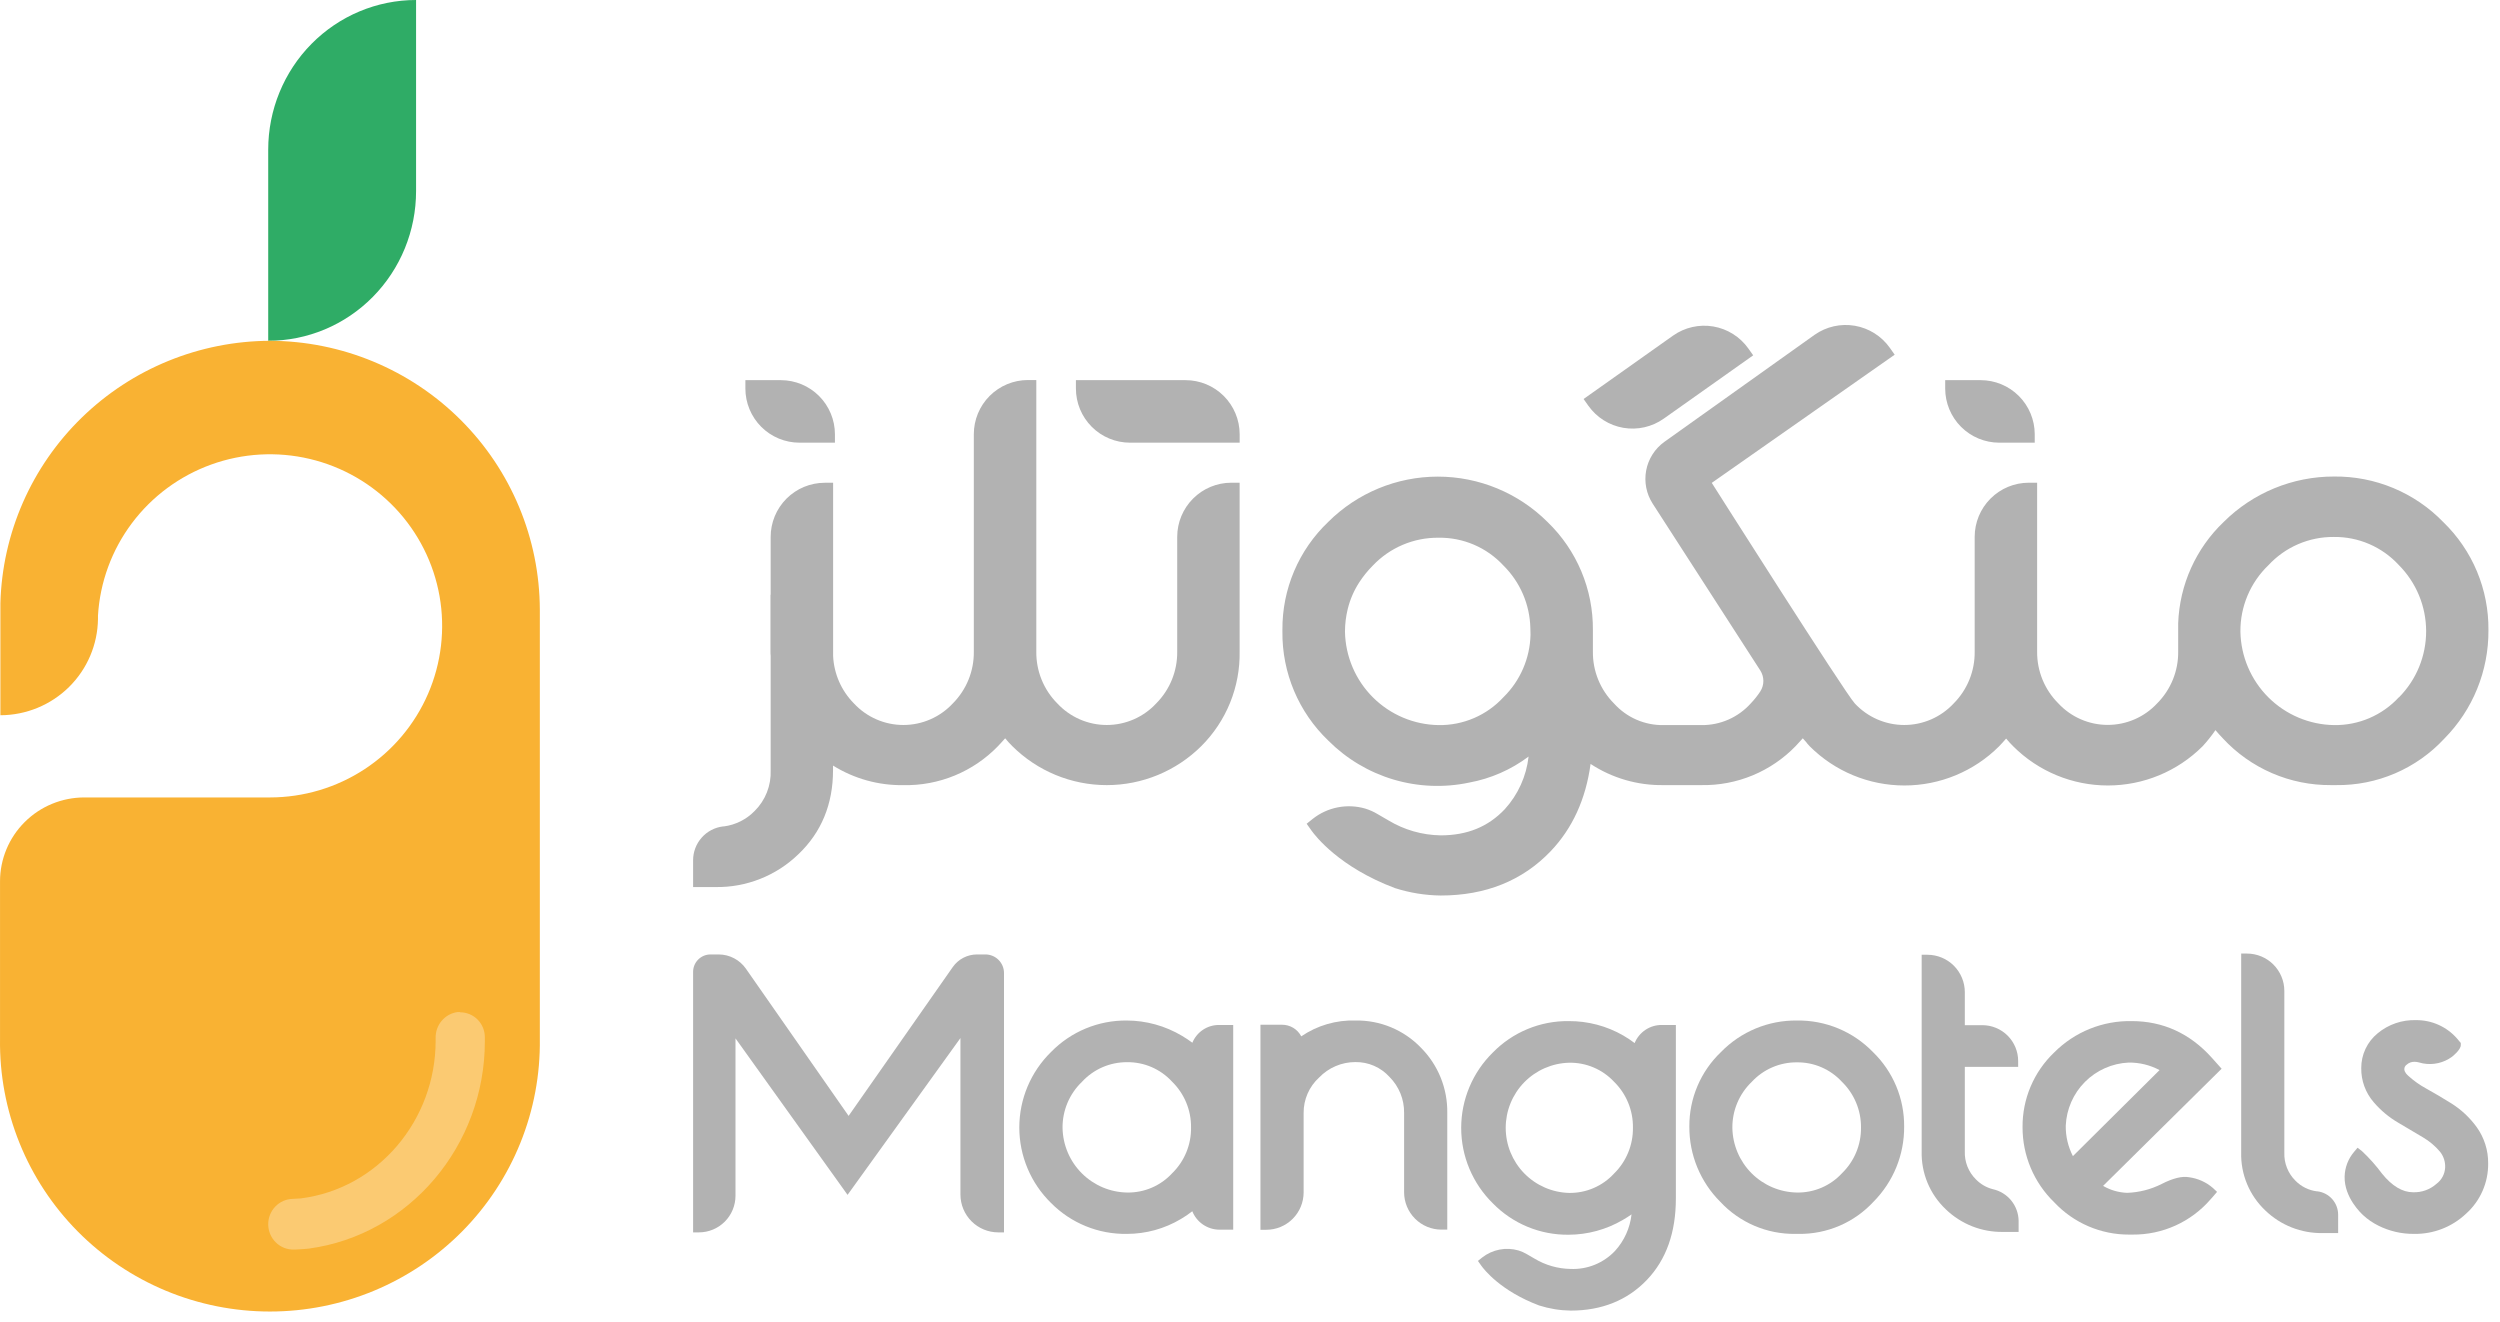 <svg width="208" height="110" viewBox="0 0 208 110" fill="none" xmlns="http://www.w3.org/2000/svg">
<path d="M97.944 44.659V54.213C97.954 55.011 97.805 55.804 97.505 56.544C97.205 57.284 96.761 57.957 96.198 58.523C95.673 59.089 95.036 59.541 94.328 59.85C93.62 60.159 92.855 60.319 92.083 60.319C91.31 60.319 90.546 60.159 89.838 59.85C89.13 59.541 88.493 59.089 87.967 58.523C87.404 57.957 86.96 57.284 86.66 56.544C86.36 55.804 86.211 55.011 86.221 54.213V44.659C86.221 44.643 86.221 44.627 86.221 44.611V31.619H85.523C84.33 31.619 83.185 32.094 82.34 32.939C81.496 33.784 81.022 34.931 81.022 36.126V54.213C81.032 55.011 80.883 55.804 80.583 56.544C80.283 57.284 79.839 57.957 79.276 58.523C78.75 59.089 78.113 59.541 77.405 59.85C76.697 60.159 75.933 60.319 75.16 60.319C74.388 60.319 73.624 60.159 72.915 59.85C72.207 59.541 71.57 59.089 71.045 58.523C69.998 57.465 69.382 56.057 69.315 54.57V40.166H68.62C67.427 40.166 66.282 40.64 65.437 41.485C64.593 42.331 64.119 43.477 64.119 44.672V49.481H64.103V54.213C64.103 54.335 64.103 54.448 64.119 54.567V64.088C64.144 64.714 64.038 65.338 63.809 65.92C63.58 66.502 63.232 67.031 62.788 67.471C62.101 68.18 61.194 68.633 60.215 68.759H60.151C59.465 68.843 58.834 69.176 58.377 69.694C57.919 70.213 57.666 70.88 57.666 71.572V73.803H59.514C62.084 73.847 64.566 72.869 66.415 71.083C68.344 69.254 69.308 66.898 69.308 64.085V63.695C71.061 64.788 73.09 65.353 75.154 65.324C76.622 65.355 78.08 65.082 79.437 64.522C80.794 63.962 82.021 63.127 83.041 62.07C83.25 61.857 83.44 61.635 83.63 61.426C83.816 61.648 84.006 61.87 84.215 62.07C86.305 64.152 89.135 65.322 92.084 65.322C95.034 65.322 97.863 64.152 99.954 62.07C100.985 61.041 101.799 59.814 102.346 58.463C102.893 57.111 103.162 55.664 103.137 54.206V40.162H102.439C101.248 40.164 100.106 40.638 99.264 41.481C98.421 42.324 97.947 43.467 97.944 44.659Z" fill="#B2B2B2"/>
<path d="M203.269 43.426C202.091 42.213 200.679 41.252 199.119 40.603C197.558 39.953 195.882 39.628 194.193 39.647C190.754 39.64 187.453 40.998 185.013 43.423C182.7 45.628 181.341 48.651 181.225 51.846C181.225 51.933 181.225 54.206 181.225 54.206C181.235 55.005 181.086 55.797 180.786 56.537C180.486 57.277 180.042 57.95 179.479 58.516C178.953 59.083 178.317 59.535 177.608 59.844C176.9 60.153 176.136 60.312 175.363 60.312C174.591 60.312 173.827 60.153 173.119 59.844C172.41 59.535 171.774 59.083 171.248 58.516C170.684 57.952 170.237 57.281 169.935 56.542C169.633 55.803 169.482 55.011 169.489 54.212V40.162H168.795C167.601 40.162 166.456 40.637 165.612 41.482C164.767 42.327 164.293 43.473 164.293 44.668V54.212C164.304 55.011 164.155 55.803 163.856 56.543C163.556 57.283 163.113 57.956 162.55 58.522C162.024 59.089 161.387 59.541 160.679 59.85C159.97 60.159 159.206 60.319 158.433 60.319C157.66 60.319 156.896 60.159 156.187 59.85C155.479 59.541 154.842 59.089 154.316 58.522C153.522 57.682 142.419 40.175 142.419 40.175L157.637 29.511L157.235 28.941C156.547 27.968 155.502 27.308 154.329 27.104C153.156 26.901 151.95 27.171 150.975 27.856L138.474 36.763C137.683 37.333 137.141 38.185 136.961 39.145C136.782 40.104 136.978 41.095 137.509 41.913L146.458 55.786C146.624 56.046 146.712 56.347 146.712 56.656C146.712 56.964 146.624 57.265 146.458 57.525C146.227 57.877 145.964 58.208 145.673 58.513C145.156 59.091 144.522 59.553 143.813 59.866C143.104 60.179 142.336 60.337 141.561 60.328H138.403C137.629 60.34 136.861 60.185 136.151 59.876C135.442 59.566 134.806 59.108 134.288 58.532C133.721 57.966 133.274 57.292 132.972 56.55C132.67 55.808 132.519 55.014 132.529 54.212C132.529 54.212 132.529 52.777 132.529 52.423C132.543 50.746 132.216 49.084 131.568 47.539C130.919 45.993 129.963 44.596 128.757 43.432C126.334 41.014 123.051 39.655 119.629 39.655C116.207 39.655 112.924 41.014 110.5 43.432C109.287 44.588 108.324 45.98 107.669 47.523C107.015 49.066 106.684 50.727 106.697 52.403C106.697 52.429 106.697 52.458 106.697 52.487V52.561C106.68 54.251 107.011 55.927 107.667 57.485C108.324 59.042 109.292 60.448 110.513 61.616C112.021 63.131 113.884 64.244 115.931 64.855C117.979 65.465 120.146 65.553 122.236 65.111C124.029 64.782 125.721 64.04 127.178 62.945C126.997 64.573 126.307 66.103 125.207 67.316C123.822 68.787 122.072 69.502 119.86 69.502C118.328 69.478 116.829 69.048 115.516 68.256L114.629 67.741C114.304 67.543 113.955 67.386 113.59 67.275C112.849 67.059 112.068 67.023 111.31 67.17C110.553 67.317 109.841 67.641 109.234 68.118L108.713 68.536L109.099 69.08C109.452 69.579 111.446 72.151 116.057 73.889C117.29 74.284 118.575 74.493 119.87 74.507C123.603 74.507 126.68 73.268 129.018 70.819C130.831 68.916 131.94 66.483 132.336 63.56C134.136 64.741 136.248 65.354 138.4 65.321H141.561C143.021 65.346 144.47 65.07 145.819 64.511C147.168 63.952 148.388 63.121 149.403 62.07C149.609 61.857 149.802 61.635 149.991 61.426C150.094 61.551 150.203 61.67 150.313 61.79L150.345 61.841C150.422 61.925 150.49 62.012 150.57 62.092C152.661 64.18 155.494 65.352 158.448 65.352C161.401 65.352 164.234 64.18 166.325 62.092C166.534 61.88 166.724 61.658 166.91 61.448C167.1 61.67 167.29 61.893 167.499 62.092C169.59 64.18 172.423 65.352 175.376 65.352C178.33 65.352 181.163 64.18 183.254 62.092C183.643 61.67 184.001 61.221 184.325 60.747C184.524 60.978 184.723 61.207 184.939 61.429C186.086 62.669 187.48 63.656 189.03 64.326C190.58 64.996 192.253 65.335 193.942 65.321H194.36C196.047 65.343 197.72 65.01 199.27 64.345C200.821 63.68 202.215 62.696 203.363 61.458C204.54 60.27 205.471 58.861 206.101 57.311C206.732 55.762 207.05 54.102 207.038 52.429C207.055 50.751 206.73 49.086 206.082 47.538C205.434 45.99 204.477 44.591 203.269 43.426ZM127.339 52.803C127.296 54.765 126.489 56.633 125.088 58.007C124.403 58.752 123.569 59.344 122.64 59.743C121.71 60.143 120.708 60.343 119.696 60.328C117.644 60.299 115.683 59.472 114.228 58.022C112.774 56.572 111.94 54.612 111.902 52.558C111.903 51.917 111.98 51.278 112.134 50.656C112.329 49.867 112.655 49.118 113.098 48.438C113.423 47.94 113.798 47.477 114.217 47.057C114.921 46.315 115.769 45.727 116.709 45.328C117.65 44.929 118.662 44.729 119.683 44.739C120.693 44.723 121.695 44.919 122.624 45.316C123.553 45.712 124.388 46.3 125.076 47.041C126.476 48.422 127.283 50.294 127.326 52.262L127.339 52.803ZM199.591 58.007C198.906 58.752 198.071 59.343 197.142 59.743C196.213 60.143 195.21 60.342 194.199 60.328C192.145 60.298 190.183 59.47 188.727 58.018C187.272 56.566 186.438 54.605 186.402 52.548C186.394 51.518 186.596 50.497 186.997 49.547C187.397 48.598 187.987 47.741 188.73 47.028C189.424 46.278 190.266 45.681 191.203 45.276C192.141 44.871 193.152 44.666 194.173 44.675C195.185 44.662 196.188 44.863 197.117 45.263C198.047 45.664 198.882 46.255 199.569 46.999C201.029 48.46 201.851 50.44 201.855 52.507C201.859 54.573 201.045 56.557 199.591 58.023V58.007Z" fill="#B2B2B2"/>
<path d="M98.635 31.629H89.516V32.324C89.516 33.519 89.991 34.666 90.835 35.511C91.679 36.356 92.824 36.831 94.018 36.831H103.14V36.122C103.136 34.929 102.66 33.785 101.816 32.943C100.971 32.101 99.827 31.628 98.635 31.629Z" fill="#B2B2B2"/>
<path d="M64.968 31.629H62.016V32.324C62.016 33.519 62.491 34.666 63.335 35.511C64.179 36.356 65.324 36.831 66.518 36.831H69.466V36.122C69.463 34.93 68.988 33.788 68.144 32.945C67.301 32.103 66.159 31.63 64.968 31.629Z" fill="#B2B2B2"/>
<path d="M164.791 31.629H161.84V32.324C161.84 33.52 162.314 34.666 163.158 35.511C164.002 36.356 165.147 36.831 166.341 36.831H169.29V36.123C169.286 34.93 168.811 33.788 167.968 32.946C167.125 32.103 165.982 31.63 164.791 31.629Z" fill="#B2B2B2"/>
<path d="M138.419 34.835L145.866 29.563L145.461 28.993C144.77 28.022 143.723 27.364 142.549 27.163C141.375 26.963 140.17 27.237 139.197 27.924L131.754 33.197L132.152 33.76C132.842 34.733 133.889 35.393 135.064 35.595C136.238 35.796 137.445 35.523 138.419 34.835Z" fill="#B2B2B2"/>
<path d="M81.974 79.41H81.289C80.893 79.409 80.502 79.505 80.151 79.687C79.799 79.87 79.497 80.135 79.27 80.459L70.604 92.842L62.055 80.588C61.8 80.226 61.464 79.931 61.072 79.726C60.681 79.521 60.246 79.412 59.804 79.41H59.113C58.729 79.41 58.361 79.563 58.09 79.834C57.818 80.106 57.666 80.474 57.666 80.859V102.534H58.148C58.955 102.534 59.729 102.214 60.3 101.643C60.871 101.072 61.192 100.297 61.193 99.489V86.392L70.517 99.412L79.909 86.366V99.393C79.911 100.226 80.243 101.024 80.832 101.613C81.421 102.202 82.219 102.533 83.051 102.534H83.533V80.968C83.534 80.763 83.495 80.559 83.417 80.369C83.339 80.18 83.224 80.007 83.079 79.862C82.934 79.717 82.761 79.603 82.572 79.525C82.382 79.447 82.179 79.408 81.974 79.41Z" fill="#B2B2B2"/>
<path d="M112.789 84.907C111.18 84.854 109.595 85.315 108.265 86.224C108.112 85.931 107.881 85.686 107.597 85.515C107.313 85.345 106.988 85.256 106.658 85.258H104.87V102.318H105.352C106.176 102.318 106.967 101.991 107.55 101.408C108.133 100.825 108.461 100.034 108.462 99.209V92.597C108.457 92.044 108.57 91.495 108.791 90.988C109.013 90.48 109.339 90.025 109.748 89.652C110.137 89.246 110.605 88.922 111.123 88.701C111.64 88.479 112.198 88.365 112.76 88.365C113.297 88.356 113.829 88.462 114.321 88.676C114.813 88.891 115.253 89.208 115.612 89.607C116.002 89.998 116.309 90.464 116.517 90.975C116.725 91.487 116.828 92.035 116.821 92.588V99.193C116.821 100.018 117.149 100.81 117.732 101.394C118.315 101.978 119.106 102.305 119.931 102.305H120.413V92.597C120.429 91.589 120.242 90.588 119.864 89.653C119.486 88.719 118.923 87.87 118.21 87.157C117.509 86.431 116.666 85.856 115.733 85.469C114.801 85.082 113.799 84.891 112.789 84.907Z" fill="#B2B2B2"/>
<path d="M165.798 98.939C165.265 98.801 164.78 98.519 164.396 98.124C164.088 97.82 163.847 97.455 163.688 97.052C163.529 96.649 163.456 96.217 163.473 95.784V88.761H167.911V88.278C167.911 87.487 167.597 86.729 167.039 86.169C166.48 85.61 165.723 85.295 164.933 85.294H163.473V82.545C163.472 81.721 163.143 80.93 162.561 80.347C161.978 79.764 161.188 79.437 160.364 79.436H159.882V95.784C159.859 96.685 160.026 97.581 160.371 98.412C160.717 99.244 161.234 99.994 161.888 100.613C162.521 101.225 163.269 101.707 164.088 102.03C164.908 102.353 165.783 102.511 166.663 102.496H167.949V101.569C167.939 100.952 167.721 100.356 167.331 99.879C166.94 99.401 166.4 99.07 165.798 98.939Z" fill="#B2B2B2"/>
<path d="M192.806 99.119H192.761C192.083 99.033 191.454 98.72 190.977 98.23C190.67 97.925 190.43 97.56 190.272 97.157C190.113 96.754 190.04 96.323 190.057 95.89V82.445C190.056 81.62 189.727 80.83 189.144 80.247C188.562 79.664 187.772 79.337 186.948 79.336H186.466V95.881C186.443 96.781 186.609 97.677 186.955 98.509C187.301 99.341 187.818 100.09 188.472 100.709C189.752 101.945 191.469 102.622 193.247 102.592H194.533V101.05C194.529 100.573 194.352 100.114 194.034 99.758C193.716 99.403 193.28 99.175 192.806 99.119Z" fill="#B2B2B2"/>
<path d="M136.001 86.784C135.701 86.555 135.386 86.345 135.059 86.156C133.677 85.36 132.108 84.946 130.513 84.956C129.34 84.942 128.177 85.166 127.093 85.615C126.009 86.064 125.028 86.727 124.207 87.566C123.373 88.384 122.71 89.361 122.257 90.439C121.804 91.516 121.571 92.674 121.571 93.843C121.571 95.012 121.804 96.17 122.257 97.247C122.71 98.325 123.373 99.302 124.207 100.12C125.028 100.959 126.009 101.622 127.093 102.071C128.177 102.52 129.34 102.744 130.513 102.73C132.095 102.724 133.648 102.299 135.014 101.501C135.268 101.356 135.509 101.201 135.744 101.037C135.619 102.164 135.142 103.223 134.381 104.063C133.909 104.566 133.334 104.962 132.695 105.223C132.056 105.484 131.369 105.605 130.68 105.576C129.618 105.56 128.58 105.264 127.67 104.716L127.056 104.359C126.83 104.223 126.588 104.115 126.336 104.037C125.823 103.89 125.283 103.865 124.76 103.967C124.236 104.068 123.744 104.292 123.323 104.62L122.963 104.909L123.23 105.286C123.474 105.63 124.854 107.41 128.053 108.614C128.906 108.886 129.794 109.03 130.689 109.042C133.262 109.042 135.403 108.183 137.02 106.49C138.638 104.797 139.432 102.531 139.432 99.711V85.278H138.265C137.78 85.273 137.306 85.415 136.902 85.683C136.499 85.952 136.185 86.335 136.001 86.784ZM135.86 93.82C135.87 94.531 135.736 95.236 135.465 95.892C135.195 96.549 134.794 97.144 134.287 97.641C133.813 98.157 133.236 98.567 132.592 98.844C131.949 99.122 131.255 99.26 130.554 99.251C129.142 99.216 127.8 98.63 126.813 97.619C125.827 96.607 125.275 95.249 125.275 93.835C125.275 92.421 125.827 91.063 126.813 90.051C127.8 89.039 129.142 88.454 130.554 88.419C131.252 88.406 131.945 88.54 132.588 88.813C133.232 89.085 133.81 89.489 134.287 90C134.794 90.497 135.195 91.092 135.465 91.749C135.735 92.405 135.87 93.11 135.86 93.82Z" fill="#B2B2B2"/>
<path d="M99.204 86.755C98.925 86.545 98.634 86.352 98.333 86.176C96.946 85.351 95.364 84.913 93.751 84.907C92.577 84.895 91.412 85.121 90.328 85.572C89.244 86.023 88.262 86.689 87.442 87.531C86.608 88.349 85.945 89.325 85.492 90.403C85.04 91.481 84.806 92.638 84.806 93.808C84.806 94.977 85.04 96.134 85.492 97.212C85.945 98.29 86.608 99.266 87.442 100.084C88.266 100.917 89.25 101.575 90.334 102.017C91.418 102.46 92.58 102.678 93.751 102.66C95.336 102.661 96.891 102.233 98.252 101.42C98.582 101.228 98.898 101.013 99.198 100.776C99.379 101.226 99.69 101.612 100.091 101.885C100.491 102.158 100.964 102.305 101.449 102.309H102.603V85.278H101.394C100.924 85.28 100.465 85.422 100.076 85.685C99.686 85.948 99.383 86.32 99.204 86.755ZM99.095 93.804C99.106 94.512 98.972 95.214 98.703 95.868C98.434 96.522 98.034 97.115 97.529 97.609C97.055 98.125 96.477 98.535 95.834 98.812C95.191 99.09 94.496 99.228 93.796 99.219C92.374 99.2 91.016 98.626 90.009 97.621C89.002 96.615 88.426 95.257 88.404 93.833C88.398 93.121 88.538 92.415 88.814 91.758C89.091 91.102 89.498 90.509 90.012 90.016C90.49 89.495 91.071 89.079 91.719 88.796C92.367 88.514 93.067 88.37 93.773 88.374C94.474 88.365 95.168 88.504 95.811 88.781C96.454 89.059 97.032 89.468 97.507 89.984C98.016 90.48 98.42 91.074 98.693 91.731C98.966 92.388 99.103 93.093 99.095 93.804Z" fill="#B2B2B2"/>
<path d="M206.06 93.775C205.489 92.987 204.772 92.316 203.947 91.799C203.246 91.361 202.539 90.943 201.848 90.56C201.312 90.268 200.813 89.912 200.362 89.501C200.041 89.208 200.041 89.021 200.041 88.96C200.038 88.886 200.055 88.813 200.089 88.747C200.122 88.681 200.172 88.625 200.234 88.583C200.409 88.423 200.639 88.337 200.877 88.342C200.972 88.342 201.067 88.352 201.16 88.371L201.401 88.429L201.584 88.474C202.005 88.553 202.438 88.545 202.855 88.45C203.273 88.354 203.667 88.174 204.012 87.92C204.012 87.92 204.764 87.338 204.738 86.935V86.778L204.439 86.42C204.015 85.93 203.489 85.538 202.898 85.272C202.308 85.005 201.666 84.87 201.018 84.875C199.854 84.837 198.715 85.227 197.819 85.973C197.39 86.323 197.044 86.765 196.809 87.266C196.573 87.768 196.452 88.316 196.456 88.87C196.443 89.906 196.809 90.911 197.485 91.696C198.07 92.383 198.768 92.965 199.549 93.418C200.224 93.817 200.902 94.216 201.587 94.625C202.125 94.941 202.606 95.346 203.009 95.823C203.309 96.196 203.461 96.667 203.436 97.145C203.422 97.409 203.35 97.667 203.226 97.9C203.102 98.133 202.927 98.336 202.716 98.494C202.18 98.971 201.481 99.222 200.764 99.196C199.88 99.196 199.018 98.674 198.192 97.657C197.69 96.979 197.129 96.348 196.514 95.771L196.147 95.491L195.851 95.845C195.367 96.416 195.093 97.135 195.073 97.883C195.031 99.659 196.485 100.979 196.61 101.101C196.988 101.449 197.414 101.742 197.874 101.971C198.795 102.433 199.814 102.669 200.845 102.659C202.452 102.688 204.007 102.085 205.176 100.979C205.763 100.454 206.231 99.808 206.548 99.086C206.865 98.365 207.024 97.583 207.015 96.795C207.026 95.712 206.691 94.654 206.06 93.775Z" fill="#B2B2B2"/>
<path d="M184.022 88.004C182.196 85.97 179.945 84.956 177.373 84.956C176.175 84.931 174.984 85.149 173.872 85.598C172.761 86.046 171.752 86.716 170.907 87.566C170.068 88.366 169.402 89.329 168.949 90.397C168.497 91.464 168.268 92.613 168.276 93.772C168.272 94.94 168.503 96.096 168.956 97.172C169.41 98.248 170.075 99.221 170.913 100.033C171.712 100.885 172.678 101.563 173.751 102.025C174.824 102.487 175.98 102.723 177.148 102.718H177.437C178.664 102.728 179.879 102.472 180.998 101.966C182.117 101.46 183.112 100.717 183.916 99.788L184.044 99.647L184.064 99.624L184.083 99.602L184.459 99.164L184.118 98.842C183.558 98.357 182.869 98.046 182.135 97.947C181.556 97.838 180.794 98.024 179.848 98.507C178.959 98.957 177.983 99.208 176.987 99.244C176.279 99.221 175.589 99.022 174.977 98.665L184.839 88.918L184.022 88.004ZM172.466 96.19C172.063 95.408 171.858 94.539 171.871 93.66C171.929 92.288 172.499 90.987 173.467 90.015C174.435 89.043 175.732 88.469 177.103 88.406C177.999 88.395 178.883 88.61 179.675 89.031L172.466 96.19Z" fill="#B2B2B2"/>
<path d="M149.505 84.907C148.329 84.893 147.162 85.118 146.076 85.569C144.989 86.02 144.005 86.688 143.184 87.531C142.345 88.331 141.679 89.294 141.227 90.361C140.774 91.428 140.545 92.577 140.554 93.737C140.547 94.897 140.771 96.048 141.213 97.121C141.655 98.194 142.305 99.169 143.126 99.988C143.922 100.844 144.888 101.523 145.961 101.983C147.035 102.443 148.193 102.674 149.361 102.66H149.65C150.818 102.675 151.977 102.444 153.051 101.982C154.124 101.52 155.089 100.837 155.881 99.978C156.696 99.156 157.34 98.181 157.777 97.109C158.213 96.037 158.434 94.888 158.425 93.73C158.434 92.575 158.209 91.43 157.763 90.364C157.317 89.298 156.659 88.334 155.83 87.531C155.01 86.685 154.026 86.015 152.939 85.564C151.851 85.113 150.683 84.89 149.505 84.907ZM154.836 93.804C154.845 94.513 154.709 95.215 154.438 95.869C154.166 96.523 153.765 97.115 153.258 97.609C152.783 98.125 152.206 98.535 151.563 98.812C150.919 99.09 150.225 99.228 149.525 99.219C148.103 99.2 146.744 98.626 145.737 97.621C144.731 96.615 144.155 95.257 144.133 93.833C144.127 93.121 144.266 92.415 144.543 91.758C144.819 91.102 145.227 90.509 145.74 90.016C146.22 89.496 146.802 89.083 147.451 88.803C148.099 88.522 148.799 88.381 149.505 88.387C150.206 88.379 150.9 88.517 151.543 88.795C152.186 89.072 152.764 89.481 153.238 89.996C153.748 90.49 154.153 91.082 154.427 91.737C154.702 92.391 154.841 93.094 154.836 93.804Z" fill="#B2B2B2"/>
<path d="M22.315 28.354C23.931 28.354 25.531 28.032 27.024 27.406C28.517 26.78 29.873 25.862 31.015 24.706C32.158 23.549 33.064 22.176 33.682 20.665C34.3 19.154 34.618 17.535 34.617 15.899V0C31.354 0.001 28.225 1.314 25.918 3.649C23.611 5.985 22.315 9.152 22.315 12.455V28.354Z" fill="#2FAC66"/>
<path d="M22.465 28.354C16.61 28.374 10.993 30.666 6.806 34.742C2.618 38.818 0.189 44.358 0.033 50.189C0.033 50.368 0.033 50.538 0.033 50.717V59.508C2.171 59.502 4.221 58.659 5.74 57.161C7.259 55.662 8.125 53.628 8.152 51.499V51.215C8.319 48.433 9.301 45.761 10.975 43.529C12.648 41.296 14.942 39.6 17.571 38.65C20.201 37.7 23.053 37.538 25.774 38.183C28.495 38.828 30.968 40.253 32.886 42.281C34.804 44.309 36.085 46.852 36.57 49.596C37.055 52.341 36.723 55.167 35.615 57.725C34.507 60.284 32.671 62.464 30.334 63.996C27.998 65.528 25.262 66.345 22.465 66.347H7.016C5.156 66.347 3.372 67.083 2.057 68.393C0.741 69.703 0.002 71.481 0.002 73.334V86.435C-0.039 89.399 0.511 92.341 1.621 95.092C2.73 97.842 4.378 100.345 6.467 102.456C8.557 104.566 11.046 106.242 13.791 107.386C16.536 108.53 19.482 109.119 22.458 109.119C25.434 109.119 28.38 108.53 31.125 107.386C33.87 106.242 36.359 104.566 38.449 102.456C40.538 100.345 42.186 97.842 43.295 95.092C44.405 92.341 44.955 89.399 44.914 86.435V50.73C44.898 44.803 42.528 39.123 38.322 34.93C34.115 30.738 28.415 28.373 22.465 28.354Z" fill="#F9B233"/>
<path d="M38.273 84.203H38.072C37.556 84.271 37.083 84.531 36.746 84.933C36.408 85.334 36.23 85.847 36.245 86.373V86.59C36.245 93.221 31.44 98.893 25.031 99.707C24.935 99.707 24.677 99.733 24.358 99.746C23.805 99.758 23.28 99.99 22.897 100.394C22.514 100.797 22.305 101.338 22.316 101.897C22.327 102.457 22.557 102.988 22.955 103.376C23.354 103.764 23.888 103.975 24.441 103.964H24.542C25.088 103.937 25.546 103.907 25.686 103.884C34.07 102.753 40.339 95.299 40.339 86.643V86.298C40.339 85.748 40.123 85.221 39.739 84.832C39.355 84.443 38.833 84.225 38.29 84.225" fill="#FBCA72"/>
</svg>
